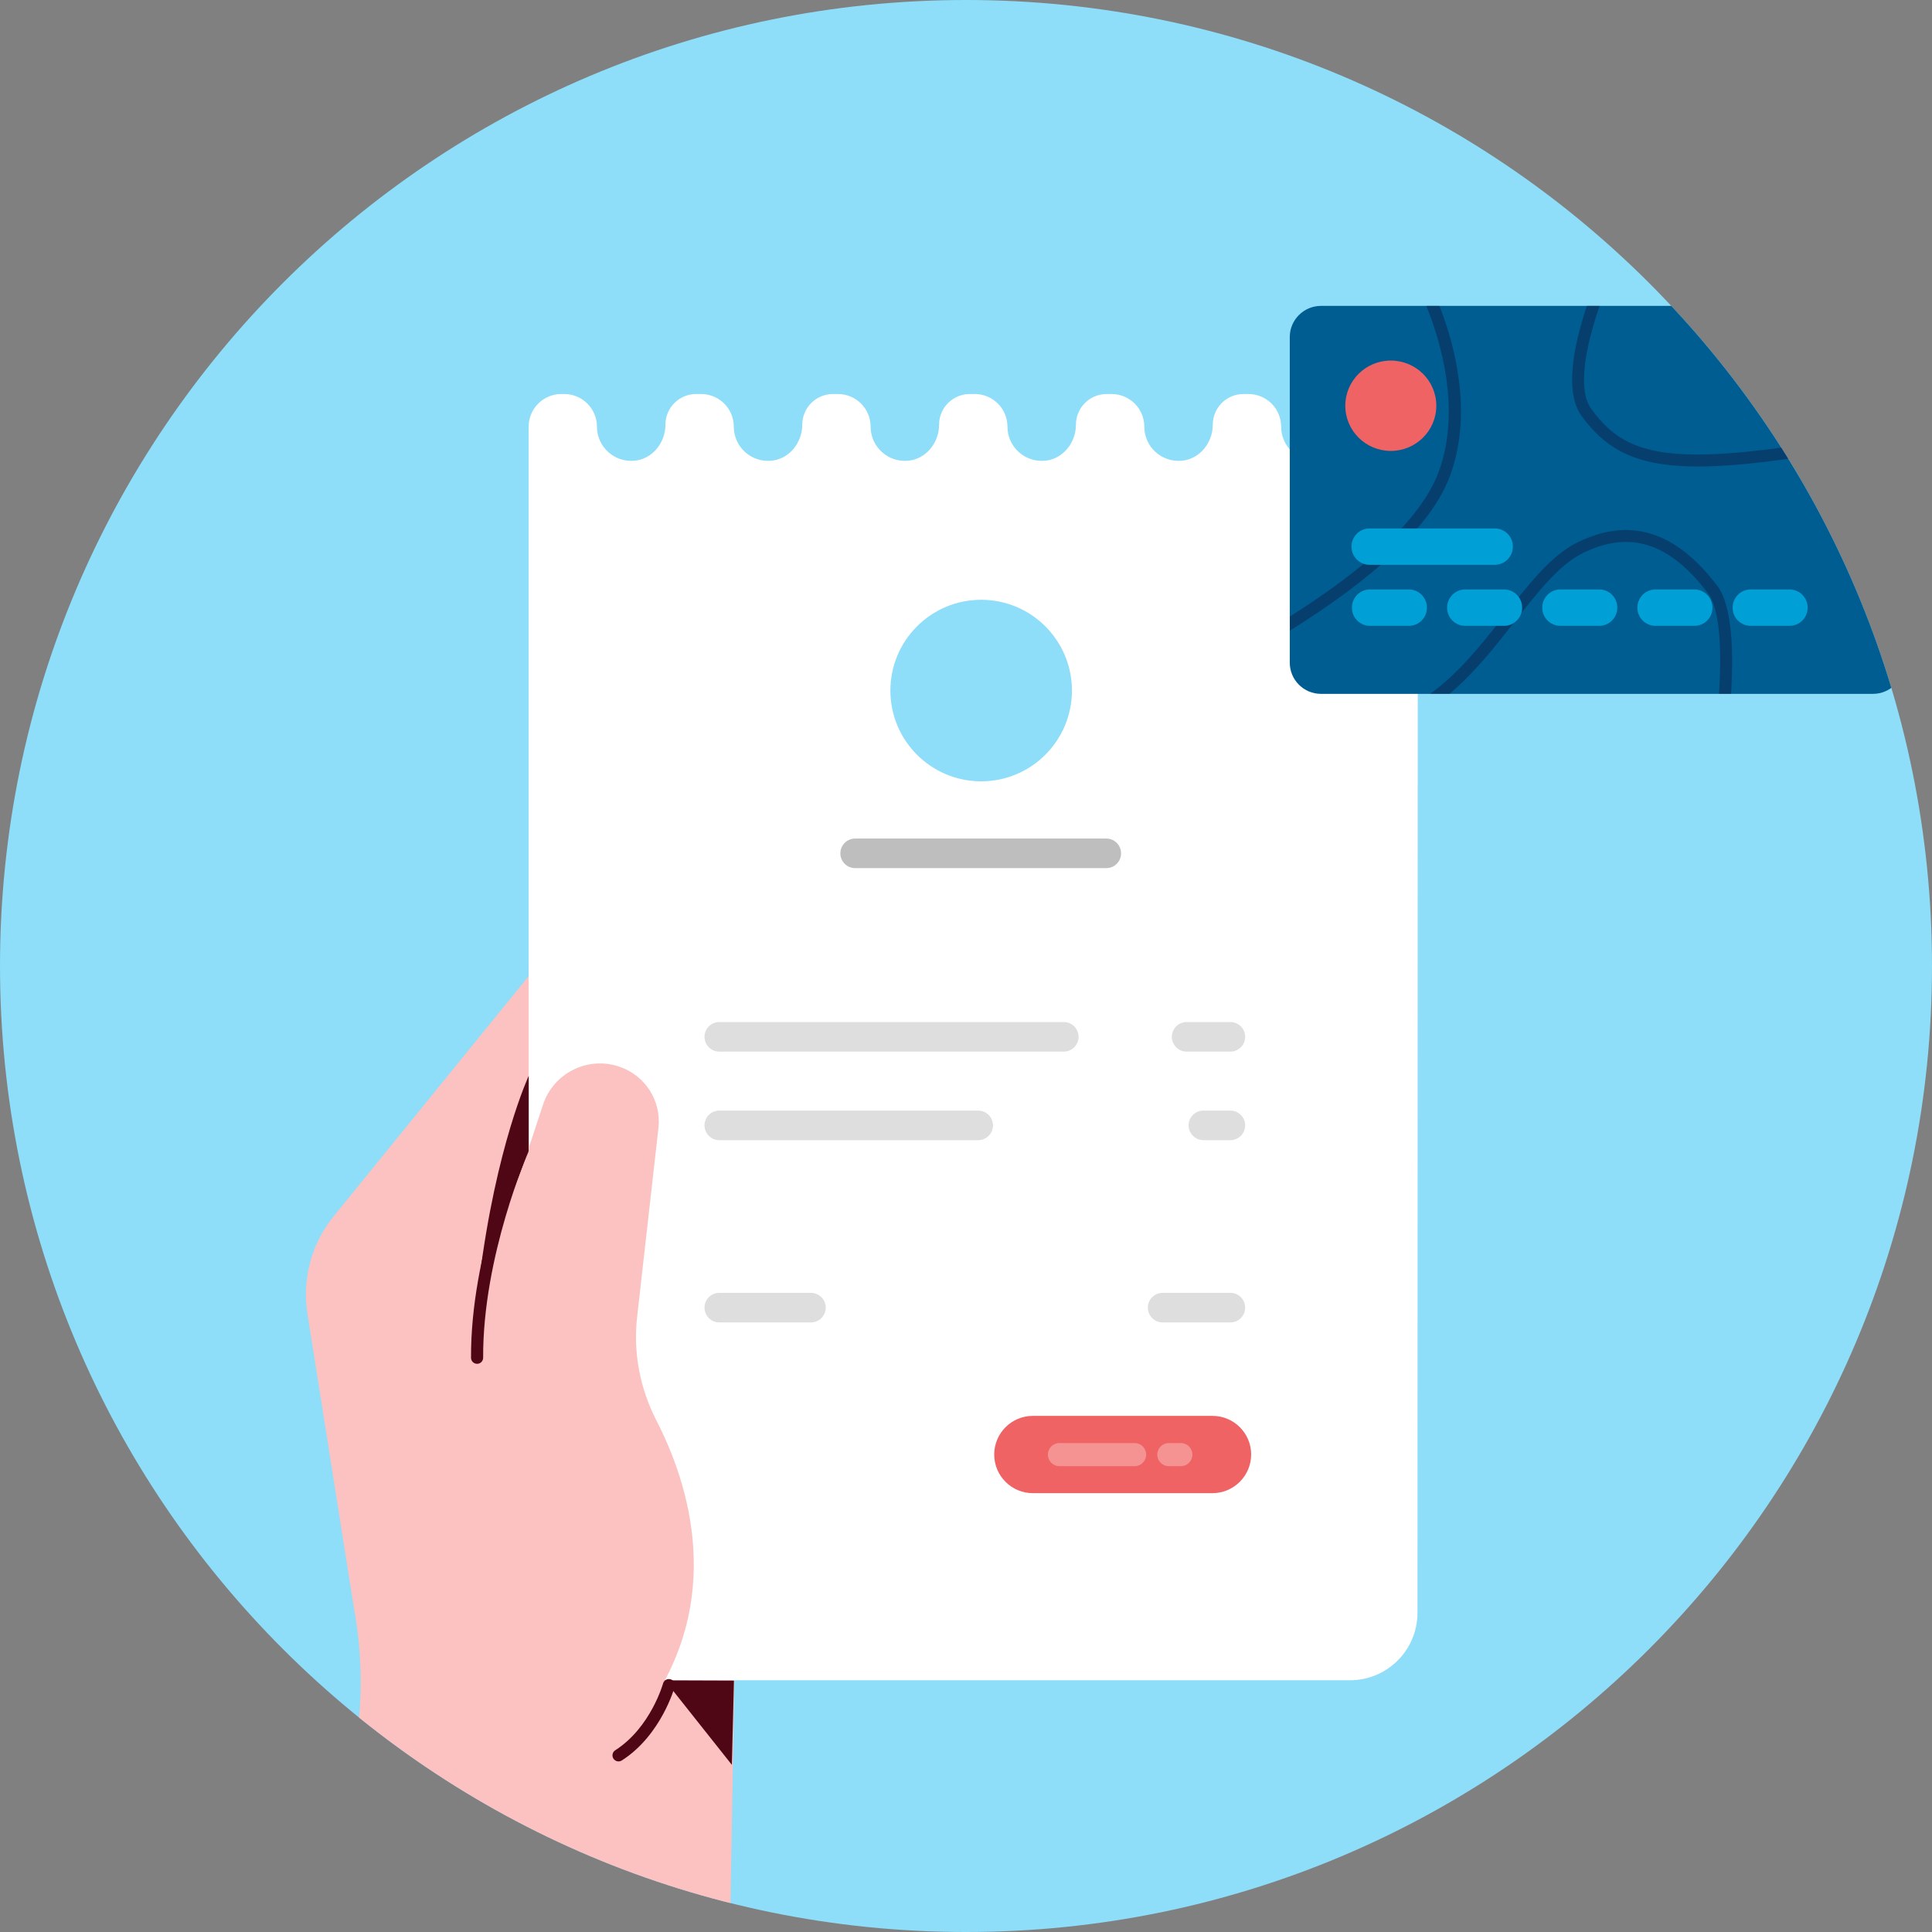 <svg width="120" height="120" viewBox="0 0 120 120" fill="none" xmlns="http://www.w3.org/2000/svg">
<rect x="0" y="0" width="120" height="120" fill="#808080" stroke="none"/>
<g clip-path="url(#clip0_13182:76150)">
<path d="M0 60C0 26.863 26.863 0 60 0V0C93.137 0 120 26.863 120 60V60C120 93.137 93.137 120 60 120V120C26.863 120 0 93.137 0 60V60Z" fill="#8EDDF9"/>
<path d="M21.796 109.997C25.496 112.768 29.522 115.123 33.734 116.995C37.454 118.652 41.345 119.922 45.326 120.821L45.707 99.033L47.515 83.606L37.072 55.412L20.721 75.548C19.341 77.245 18.754 79.449 19.095 81.608L21.972 99.816C22.544 102.889 22.544 106.036 21.972 109.109L21.796 109.997Z" fill="#FBC2C1"/>
<path d="M83.826 26.381C83.826 27.49 83.028 28.504 81.918 28.615C80.648 28.74 79.574 27.746 79.574 26.501C79.574 25.382 78.665 24.473 77.546 24.473H77.234C76.18 24.473 75.327 25.326 75.327 26.381C75.327 27.49 74.529 28.504 73.419 28.615C72.149 28.74 71.075 27.746 71.075 26.501C71.075 25.382 70.166 24.473 69.046 24.473H68.735C67.681 24.473 66.828 25.326 66.828 26.381C66.828 27.49 66.029 28.504 64.92 28.615C63.65 28.74 62.575 27.746 62.575 26.501C62.575 25.382 61.667 24.473 60.547 24.473H60.236C59.182 24.473 58.328 25.326 58.328 26.381C58.328 27.49 57.53 28.504 56.42 28.615C55.15 28.74 54.076 27.746 54.076 26.501C54.076 25.382 53.167 24.473 52.048 24.473H51.737C50.682 24.473 49.829 25.326 49.829 26.381C49.829 27.49 49.031 28.504 47.921 28.615C46.651 28.74 45.577 27.746 45.577 26.501C45.577 25.382 44.668 24.473 43.549 24.473H43.237C42.183 24.473 41.33 25.326 41.33 26.381C41.33 27.49 40.532 28.504 39.422 28.615C38.152 28.74 37.078 27.746 37.078 26.501C37.078 25.382 36.169 24.473 35.049 24.473H34.864C33.744 24.473 32.835 25.382 32.835 26.501V102.939C32.835 103.727 33.473 104.365 34.261 104.365H83.846C86.165 104.365 88.043 102.487 88.043 100.168L88.063 26.496C88.063 25.377 87.154 24.463 86.035 24.463H85.724C84.68 24.473 83.826 25.326 83.826 26.381Z" fill="white"/>
<path d="M32.84 66.822C32.84 66.822 30.812 71.17 29.778 79.423L32.84 71.431V66.822Z" fill="#500715"/>
<path d="M27.789 86.612L33.728 68.614C34.376 66.651 36.499 65.587 38.457 66.25C40.079 66.792 41.088 68.378 40.897 70.06L39.572 81.802C39.321 84.021 39.752 86.255 40.777 88.243C42.75 92.079 45.2 99.484 39.878 106.587L27.789 86.612Z" fill="#FBC2C1"/>
<path d="M41.295 104.371L45.587 104.386L45.457 109.617L41.295 104.371Z" fill="#500715"/>
<path d="M39.878 105.41L37.619 110.586L24.21 96.153L30.42 81.875L39.878 105.41Z" fill="#FBC2C1"/>
<path fill-rule="evenodd" clip-rule="evenodd" d="M32.611 71.091C32.801 71.174 32.888 71.397 32.804 71.587L32.803 71.588L32.802 71.591L32.797 71.604C32.791 71.616 32.784 71.633 32.773 71.657C32.753 71.705 32.723 71.776 32.685 71.87C32.608 72.056 32.498 72.331 32.366 72.681C32.101 73.382 31.748 74.383 31.396 75.584C30.691 77.989 29.995 81.174 30.009 84.33C30.01 84.538 29.843 84.708 29.635 84.709C29.427 84.71 29.257 84.542 29.256 84.334C29.241 81.075 29.958 77.811 30.674 75.372C31.032 74.15 31.391 73.13 31.661 72.415C31.796 72.058 31.909 71.776 31.988 71.583C32.028 71.487 32.059 71.412 32.081 71.362C32.092 71.337 32.1 71.317 32.106 71.304L32.112 71.289L32.114 71.285L32.114 71.284C32.114 71.284 32.115 71.283 32.459 71.435L32.115 71.283C32.199 71.093 32.421 71.007 32.611 71.091Z" fill="#500715"/>
<path fill-rule="evenodd" clip-rule="evenodd" d="M41.646 104.303C41.846 104.358 41.964 104.565 41.909 104.766L41.546 104.666C41.909 104.766 41.909 104.766 41.909 104.766L41.908 104.766L41.908 104.767L41.908 104.77L41.905 104.778C41.903 104.785 41.901 104.794 41.897 104.806C41.89 104.83 41.879 104.864 41.865 104.907C41.837 104.994 41.795 105.118 41.737 105.271C41.622 105.576 41.443 105.998 41.188 106.467C40.681 107.402 39.862 108.553 38.621 109.346C38.446 109.458 38.213 109.406 38.101 109.231C37.989 109.056 38.04 108.823 38.215 108.711C39.309 108.012 40.053 106.982 40.526 106.108C40.762 105.674 40.927 105.284 41.033 105.004C41.086 104.864 41.124 104.752 41.149 104.676C41.161 104.638 41.17 104.61 41.175 104.591L41.181 104.57L41.183 104.566C41.183 104.566 41.183 104.565 41.183 104.565M41.183 104.565C41.183 104.565 41.183 104.565 41.183 104.565C41.238 104.365 41.446 104.247 41.646 104.303Z" fill="#500715"/>
<path d="M66.073 65.318H44.677C44.17 65.318 43.758 64.906 43.758 64.399C43.758 63.892 44.17 63.48 44.677 63.48H66.073C66.58 63.48 66.992 63.892 66.992 64.399C66.992 64.906 66.58 65.318 66.073 65.318Z" fill="#DEDEDE"/>
<path d="M68.713 53.921H53.115C52.608 53.921 52.196 53.51 52.196 53.003C52.196 52.496 52.608 52.084 53.115 52.084H68.713C69.22 52.084 69.632 52.496 69.632 53.003C69.632 53.515 69.22 53.921 68.713 53.921Z" fill="#BEBEBE"/>
<path d="M60.757 70.818H44.677C44.17 70.818 43.758 70.406 43.758 69.899C43.758 69.392 44.17 68.981 44.677 68.981H60.757C61.264 68.981 61.675 69.392 61.675 69.899C61.675 70.406 61.264 70.818 60.757 70.818Z" fill="#DEDEDE"/>
<path d="M73.704 65.318H76.42C76.927 65.318 77.339 64.906 77.339 64.399C77.339 63.892 76.927 63.48 76.42 63.48H73.704C73.197 63.48 72.785 63.892 72.785 64.399C72.79 64.906 73.197 65.318 73.704 65.318Z" fill="#DEDEDE"/>
<path d="M74.743 70.818H76.42C76.927 70.818 77.339 70.406 77.339 69.899C77.339 69.392 76.927 68.981 76.42 68.981H74.743C74.236 68.981 73.825 69.392 73.825 69.899C73.829 70.406 74.241 70.818 74.743 70.818Z" fill="#DEDEDE"/>
<path d="M50.37 82.138H44.677C44.17 82.138 43.758 81.727 43.758 81.219C43.758 80.712 44.17 80.301 44.677 80.301H50.37C50.877 80.301 51.289 80.712 51.289 81.219C51.284 81.731 50.877 82.138 50.37 82.138Z" fill="#DEDEDE"/>
<path d="M72.214 82.138H76.421C76.928 82.138 77.339 81.727 77.339 81.219C77.339 80.712 76.928 80.301 76.421 80.301H72.214C71.707 80.301 71.295 80.712 71.295 81.219C71.3 81.731 71.707 82.138 72.214 82.138Z" fill="#DEDEDE"/>
<path d="M60.942 48.529C64.056 48.529 66.58 46.005 66.58 42.892C66.58 39.778 64.056 37.254 60.942 37.254C57.828 37.254 55.304 39.778 55.304 42.892C55.304 46.005 57.828 48.529 60.942 48.529Z" fill="#8EDDF9"/>
<path d="M75.307 92.743H64.152C62.827 92.743 61.752 91.668 61.752 90.343C61.752 89.018 62.827 87.943 64.152 87.943H75.312C76.638 87.943 77.712 89.018 77.712 90.343C77.707 91.668 76.632 92.743 75.307 92.743Z" fill="#F06365"/>
<path opacity="0.5" d="M65.804 91.067H70.472C70.869 91.067 71.19 90.745 71.19 90.349C71.19 89.952 70.869 89.631 70.472 89.631H65.804C65.407 89.631 65.086 89.952 65.086 90.349C65.086 90.74 65.407 91.067 65.804 91.067Z" fill="#FBC2C1"/>
<path opacity="0.5" d="M72.597 91.067H73.345C73.742 91.067 74.063 90.745 74.063 90.349C74.063 89.952 73.742 89.631 73.345 89.631H72.597C72.2 89.631 71.879 89.952 71.879 90.349C71.879 90.74 72.2 91.067 72.597 91.067Z" fill="#FBC2C1"/>
<path d="M116.331 43.097H82.048C80.978 43.097 80.11 42.229 80.11 41.159V20.938C80.11 19.869 80.978 19 82.048 19H116.331C117.4 19 118.269 19.869 118.269 20.938V41.164C118.269 42.229 117.4 43.097 116.331 43.097Z" fill="#005D92"/>
<path opacity="0.5" d="M107.521 43.096C107.687 40.401 107.586 37.604 106.663 36.384C104.062 32.965 101.216 32.087 97.957 33.699C96.356 34.492 94.955 36.279 93.474 38.172C92.064 39.979 90.603 41.821 88.831 43.091H90.04C91.577 41.801 92.877 40.145 94.067 38.628C95.493 36.801 96.843 35.079 98.294 34.361C101.221 32.915 103.691 33.699 106.07 36.831C106.853 37.855 106.939 40.451 106.773 43.091H107.521V43.096Z" fill="#0D234B"/>
<path opacity="0.5" d="M80.115 38.293V39.171C83.625 36.983 88.64 33.408 90.061 29.563C91.511 25.627 90.337 21.375 89.408 19H88.59C89.483 21.209 90.768 25.481 89.358 29.307C88.067 32.806 83.514 36.144 80.115 38.293Z" fill="#0D234B"/>
<path opacity="0.5" d="M98.56 19C97.697 21.61 97.185 24.402 98.234 25.838C100.975 29.593 104.73 29.864 118.27 27.258V26.505C118.245 26.51 118.225 26.51 118.2 26.515C104.183 29.216 101.201 28.639 98.841 25.401C97.963 24.196 98.475 21.57 99.354 19H98.56Z" fill="#0D234B"/>
<path d="M86.385 28.007C87.946 28.007 89.212 26.751 89.212 25.201C89.212 23.651 87.946 22.395 86.385 22.395C84.824 22.395 83.559 23.651 83.559 25.201C83.559 26.751 84.824 28.007 86.385 28.007Z" fill="#F06365"/>
<path d="M92.841 35.081H85.07C84.447 35.081 83.945 34.579 83.945 33.957V33.947C83.945 33.324 84.447 32.822 85.07 32.822H92.841C93.464 32.822 93.966 33.324 93.966 33.947V33.957C93.966 34.574 93.464 35.081 92.841 35.081Z" fill="#00A0D6"/>
<path d="M87.505 38.872H85.095C84.472 38.872 83.971 38.37 83.971 37.748V37.738C83.971 37.115 84.472 36.613 85.095 36.613H87.505C88.127 36.613 88.629 37.115 88.629 37.738V37.748C88.629 38.37 88.127 38.872 87.505 38.872Z" fill="#00A0D6"/>
<path d="M93.417 38.872H91.007C90.385 38.872 89.883 38.37 89.883 37.748V37.738C89.883 37.115 90.385 36.613 91.007 36.613H93.417C94.04 36.613 94.542 37.115 94.542 37.738V37.748C94.542 38.37 94.035 38.872 93.417 38.872Z" fill="#00A0D6"/>
<path d="M99.328 38.872H96.918C96.295 38.872 95.793 38.37 95.793 37.748V37.738C95.793 37.115 96.295 36.613 96.918 36.613H99.328C99.95 36.613 100.452 37.115 100.452 37.738V37.748C100.452 38.37 99.95 38.872 99.328 38.872Z" fill="#00A0D6"/>
<path d="M105.237 38.872H102.827C102.204 38.872 101.702 38.37 101.702 37.748V37.738C101.702 37.115 102.204 36.613 102.827 36.613H105.237C105.859 36.613 106.361 37.115 106.361 37.738V37.748C106.366 38.37 105.859 38.872 105.237 38.872Z" fill="#00A0D6"/>
<path d="M111.151 38.872H108.741C108.119 38.872 107.617 38.37 107.617 37.748V37.738C107.617 37.115 108.119 36.613 108.741 36.613H111.151C111.773 36.613 112.275 37.115 112.275 37.738V37.748C112.275 38.37 111.773 38.872 111.151 38.872Z" fill="#00A0D6"/>
</g>
<defs>
<clipPath id="clip0_13182:76150">
<path d="M0 60C0 26.863 26.863 0 60 0V0C93.137 0 120 26.863 120 60V60C120 93.137 93.137 120 60 120V120C26.863 120 0 93.137 0 60V60Z" fill="white"/>
</clipPath>
</defs>
</svg>
